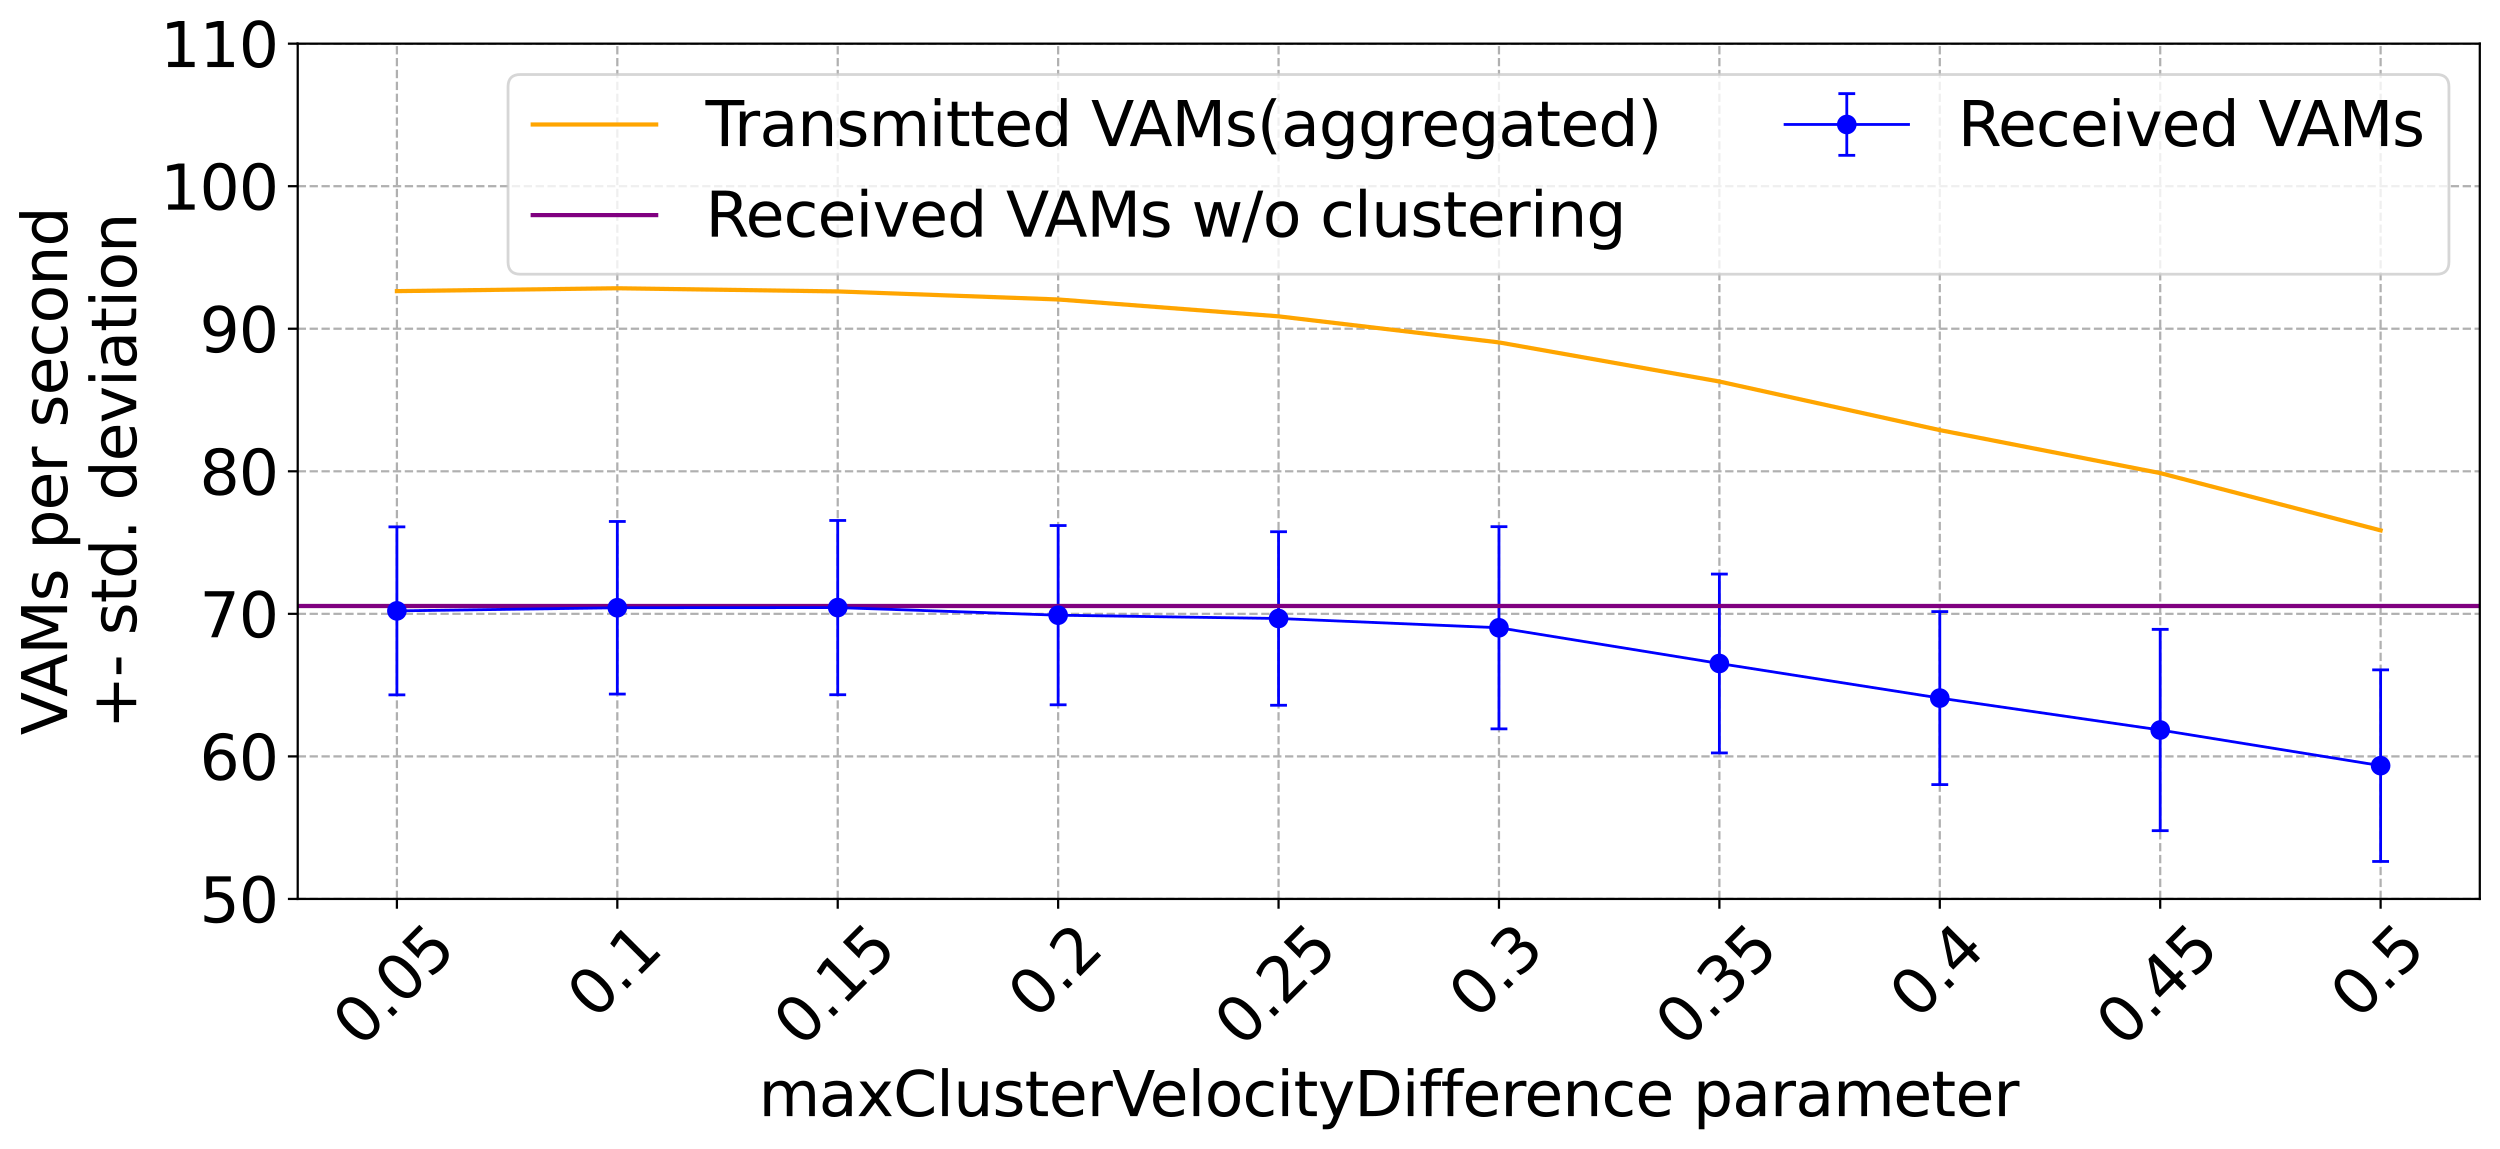 <?xml version="1.0" encoding="utf-8" standalone="no"?>
<!DOCTYPE svg PUBLIC "-//W3C//DTD SVG 1.1//EN"
  "http://www.w3.org/Graphics/SVG/1.1/DTD/svg11.dtd">
<svg xmlns:xlink="http://www.w3.org/1999/xlink" width="891.111pt" height="409.606pt" viewBox="0 0 891.111 409.606" xmlns="http://www.w3.org/2000/svg" version="1.1">
 <defs>
  <style type="text/css">*{stroke-linejoin: round; stroke-linecap: butt}</style>
 </defs>
 <g id="figure_1">
  <g id="patch_1">
   <path d="M 0 409.606 
L 891.111 409.606 
L 891.111 0 
L 0 0 
z
" style="fill: #ffffff"/>
  </g>
  <g id="axes_1">
   <g id="patch_2">
    <path d="M 106.12 320.422 
L 883.911 320.422 
L 883.911 15.558 
L 106.12 15.558 
z
" style="fill: #ffffff"/>
   </g>
   <g id="matplotlib.axis_1">
    <g id="xtick_1">
     <g id="line2d_1">
      <path d="M 141.474 320.422 
L 141.474 15.558 
" clip-path="url(#pb1313e9d1f)" style="fill: none; stroke-dasharray: 2.96,1.28; stroke-dashoffset: 0; stroke: #b0b0b0; stroke-width: 0.8"/>
     </g>
     <g id="line2d_2">
      <defs>
       <path id="m0d40129a21" d="M 0 0 
L 0 3.5 
" style="stroke: #000000; stroke-width: 0.8"/>
      </defs>
      <g>
       <use xlink:href="#m0d40129a21" x="141.474" y="320.422" style="stroke: #000000; stroke-width: 0.8"/>
      </g>
     </g>
     <g id="text_1">
      <!-- 0.05 -->
      <g transform="translate(128.448 373.879) rotate(-45) scale(0.22 -0.22)">
       <defs>
        <path id="DejaVuSans-30" d="M 2034 4250 
Q 1547 4250 1301 3770 
Q 1056 3291 1056 2328 
Q 1056 1369 1301 889 
Q 1547 409 2034 409 
Q 2525 409 2770 889 
Q 3016 1369 3016 2328 
Q 3016 3291 2770 3770 
Q 2525 4250 2034 4250 
z
M 2034 4750 
Q 2819 4750 3233 4129 
Q 3647 3509 3647 2328 
Q 3647 1150 3233 529 
Q 2819 -91 2034 -91 
Q 1250 -91 836 529 
Q 422 1150 422 2328 
Q 422 3509 836 4129 
Q 1250 4750 2034 4750 
z
" transform="scale(0.016)"/>
        <path id="DejaVuSans-2e" d="M 684 794 
L 1344 794 
L 1344 0 
L 684 0 
L 684 794 
z
" transform="scale(0.016)"/>
        <path id="DejaVuSans-35" d="M 691 4666 
L 3169 4666 
L 3169 4134 
L 1269 4134 
L 1269 2991 
Q 1406 3038 1543 3061 
Q 1681 3084 1819 3084 
Q 2600 3084 3056 2656 
Q 3513 2228 3513 1497 
Q 3513 744 3044 326 
Q 2575 -91 1722 -91 
Q 1428 -91 1123 -41 
Q 819 9 494 109 
L 494 744 
Q 775 591 1075 516 
Q 1375 441 1709 441 
Q 2250 441 2565 725 
Q 2881 1009 2881 1497 
Q 2881 1984 2565 2268 
Q 2250 2553 1709 2553 
Q 1456 2553 1204 2497 
Q 953 2441 691 2322 
L 691 4666 
z
" transform="scale(0.016)"/>
       </defs>
       <use xlink:href="#DejaVuSans-30"/>
       <use xlink:href="#DejaVuSans-2e" x="63.623"/>
       <use xlink:href="#DejaVuSans-30" x="95.41"/>
       <use xlink:href="#DejaVuSans-35" x="159.033"/>
      </g>
     </g>
    </g>
    <g id="xtick_2">
     <g id="line2d_3">
      <path d="M 220.039 320.422 
L 220.039 15.558 
" clip-path="url(#pb1313e9d1f)" style="fill: none; stroke-dasharray: 2.96,1.28; stroke-dashoffset: 0; stroke: #b0b0b0; stroke-width: 0.8"/>
     </g>
     <g id="line2d_4">
      <g>
       <use xlink:href="#m0d40129a21" x="220.039" y="320.422" style="stroke: #000000; stroke-width: 0.8"/>
      </g>
     </g>
     <g id="text_2">
      <!-- 0.1 -->
      <g transform="translate(211.961 363.982) rotate(-45) scale(0.22 -0.22)">
       <defs>
        <path id="DejaVuSans-31" d="M 794 531 
L 1825 531 
L 1825 4091 
L 703 3866 
L 703 4441 
L 1819 4666 
L 2450 4666 
L 2450 531 
L 3481 531 
L 3481 0 
L 794 0 
L 794 531 
z
" transform="scale(0.016)"/>
       </defs>
       <use xlink:href="#DejaVuSans-30"/>
       <use xlink:href="#DejaVuSans-2e" x="63.623"/>
       <use xlink:href="#DejaVuSans-31" x="95.41"/>
      </g>
     </g>
    </g>
    <g id="xtick_3">
     <g id="line2d_5">
      <path d="M 298.603 320.422 
L 298.603 15.558 
" clip-path="url(#pb1313e9d1f)" style="fill: none; stroke-dasharray: 2.96,1.28; stroke-dashoffset: 0; stroke: #b0b0b0; stroke-width: 0.8"/>
     </g>
     <g id="line2d_6">
      <g>
       <use xlink:href="#m0d40129a21" x="298.603" y="320.422" style="stroke: #000000; stroke-width: 0.8"/>
      </g>
     </g>
     <g id="text_3">
      <!-- 0.15 -->
      <g transform="translate(285.577 373.879) rotate(-45) scale(0.22 -0.22)">
       <use xlink:href="#DejaVuSans-30"/>
       <use xlink:href="#DejaVuSans-2e" x="63.623"/>
       <use xlink:href="#DejaVuSans-31" x="95.41"/>
       <use xlink:href="#DejaVuSans-35" x="159.033"/>
      </g>
     </g>
    </g>
    <g id="xtick_4">
     <g id="line2d_7">
      <path d="M 377.168 320.422 
L 377.168 15.558 
" clip-path="url(#pb1313e9d1f)" style="fill: none; stroke-dasharray: 2.96,1.28; stroke-dashoffset: 0; stroke: #b0b0b0; stroke-width: 0.8"/>
     </g>
     <g id="line2d_8">
      <g>
       <use xlink:href="#m0d40129a21" x="377.168" y="320.422" style="stroke: #000000; stroke-width: 0.8"/>
      </g>
     </g>
     <g id="text_4">
      <!-- 0.2 -->
      <g transform="translate(369.091 363.982) rotate(-45) scale(0.22 -0.22)">
       <defs>
        <path id="DejaVuSans-32" d="M 1228 531 
L 3431 531 
L 3431 0 
L 469 0 
L 469 531 
Q 828 903 1448 1529 
Q 2069 2156 2228 2338 
Q 2531 2678 2651 2914 
Q 2772 3150 2772 3378 
Q 2772 3750 2511 3984 
Q 2250 4219 1831 4219 
Q 1534 4219 1204 4116 
Q 875 4013 500 3803 
L 500 4441 
Q 881 4594 1212 4672 
Q 1544 4750 1819 4750 
Q 2544 4750 2975 4387 
Q 3406 4025 3406 3419 
Q 3406 3131 3298 2873 
Q 3191 2616 2906 2266 
Q 2828 2175 2409 1742 
Q 1991 1309 1228 531 
z
" transform="scale(0.016)"/>
       </defs>
       <use xlink:href="#DejaVuSans-30"/>
       <use xlink:href="#DejaVuSans-2e" x="63.623"/>
       <use xlink:href="#DejaVuSans-32" x="95.41"/>
      </g>
     </g>
    </g>
    <g id="xtick_5">
     <g id="line2d_9">
      <path d="M 455.733 320.422 
L 455.733 15.558 
" clip-path="url(#pb1313e9d1f)" style="fill: none; stroke-dasharray: 2.96,1.28; stroke-dashoffset: 0; stroke: #b0b0b0; stroke-width: 0.8"/>
     </g>
     <g id="line2d_10">
      <g>
       <use xlink:href="#m0d40129a21" x="455.733" y="320.422" style="stroke: #000000; stroke-width: 0.8"/>
      </g>
     </g>
     <g id="text_5">
      <!-- 0.25 -->
      <g transform="translate(442.707 373.879) rotate(-45) scale(0.22 -0.22)">
       <use xlink:href="#DejaVuSans-30"/>
       <use xlink:href="#DejaVuSans-2e" x="63.623"/>
       <use xlink:href="#DejaVuSans-32" x="95.41"/>
       <use xlink:href="#DejaVuSans-35" x="159.033"/>
      </g>
     </g>
    </g>
    <g id="xtick_6">
     <g id="line2d_11">
      <path d="M 534.298 320.422 
L 534.298 15.558 
" clip-path="url(#pb1313e9d1f)" style="fill: none; stroke-dasharray: 2.96,1.28; stroke-dashoffset: 0; stroke: #b0b0b0; stroke-width: 0.8"/>
     </g>
     <g id="line2d_12">
      <g>
       <use xlink:href="#m0d40129a21" x="534.298" y="320.422" style="stroke: #000000; stroke-width: 0.8"/>
      </g>
     </g>
     <g id="text_6">
      <!-- 0.3 -->
      <g transform="translate(526.221 363.982) rotate(-45) scale(0.22 -0.22)">
       <defs>
        <path id="DejaVuSans-33" d="M 2597 2516 
Q 3050 2419 3304 2112 
Q 3559 1806 3559 1356 
Q 3559 666 3084 287 
Q 2609 -91 1734 -91 
Q 1441 -91 1130 -33 
Q 819 25 488 141 
L 488 750 
Q 750 597 1062 519 
Q 1375 441 1716 441 
Q 2309 441 2620 675 
Q 2931 909 2931 1356 
Q 2931 1769 2642 2001 
Q 2353 2234 1838 2234 
L 1294 2234 
L 1294 2753 
L 1863 2753 
Q 2328 2753 2575 2939 
Q 2822 3125 2822 3475 
Q 2822 3834 2567 4026 
Q 2313 4219 1838 4219 
Q 1578 4219 1281 4162 
Q 984 4106 628 3988 
L 628 4550 
Q 988 4650 1302 4700 
Q 1616 4750 1894 4750 
Q 2613 4750 3031 4423 
Q 3450 4097 3450 3541 
Q 3450 3153 3228 2886 
Q 3006 2619 2597 2516 
z
" transform="scale(0.016)"/>
       </defs>
       <use xlink:href="#DejaVuSans-30"/>
       <use xlink:href="#DejaVuSans-2e" x="63.623"/>
       <use xlink:href="#DejaVuSans-33" x="95.41"/>
      </g>
     </g>
    </g>
    <g id="xtick_7">
     <g id="line2d_13">
      <path d="M 612.863 320.422 
L 612.863 15.558 
" clip-path="url(#pb1313e9d1f)" style="fill: none; stroke-dasharray: 2.96,1.28; stroke-dashoffset: 0; stroke: #b0b0b0; stroke-width: 0.8"/>
     </g>
     <g id="line2d_14">
      <g>
       <use xlink:href="#m0d40129a21" x="612.863" y="320.422" style="stroke: #000000; stroke-width: 0.8"/>
      </g>
     </g>
     <g id="text_7">
      <!-- 0.35 -->
      <g transform="translate(599.837 373.879) rotate(-45) scale(0.22 -0.22)">
       <use xlink:href="#DejaVuSans-30"/>
       <use xlink:href="#DejaVuSans-2e" x="63.623"/>
       <use xlink:href="#DejaVuSans-33" x="95.41"/>
       <use xlink:href="#DejaVuSans-35" x="159.033"/>
      </g>
     </g>
    </g>
    <g id="xtick_8">
     <g id="line2d_15">
      <path d="M 691.427 320.422 
L 691.427 15.558 
" clip-path="url(#pb1313e9d1f)" style="fill: none; stroke-dasharray: 2.96,1.28; stroke-dashoffset: 0; stroke: #b0b0b0; stroke-width: 0.8"/>
     </g>
     <g id="line2d_16">
      <g>
       <use xlink:href="#m0d40129a21" x="691.427" y="320.422" style="stroke: #000000; stroke-width: 0.8"/>
      </g>
     </g>
     <g id="text_8">
      <!-- 0.4 -->
      <g transform="translate(683.35 363.982) rotate(-45) scale(0.22 -0.22)">
       <defs>
        <path id="DejaVuSans-34" d="M 2419 4116 
L 825 1625 
L 2419 1625 
L 2419 4116 
z
M 2253 4666 
L 3047 4666 
L 3047 1625 
L 3713 1625 
L 3713 1100 
L 3047 1100 
L 3047 0 
L 2419 0 
L 2419 1100 
L 313 1100 
L 313 1709 
L 2253 4666 
z
" transform="scale(0.016)"/>
       </defs>
       <use xlink:href="#DejaVuSans-30"/>
       <use xlink:href="#DejaVuSans-2e" x="63.623"/>
       <use xlink:href="#DejaVuSans-34" x="95.41"/>
      </g>
     </g>
    </g>
    <g id="xtick_9">
     <g id="line2d_17">
      <path d="M 769.992 320.422 
L 769.992 15.558 
" clip-path="url(#pb1313e9d1f)" style="fill: none; stroke-dasharray: 2.96,1.28; stroke-dashoffset: 0; stroke: #b0b0b0; stroke-width: 0.8"/>
     </g>
     <g id="line2d_18">
      <g>
       <use xlink:href="#m0d40129a21" x="769.992" y="320.422" style="stroke: #000000; stroke-width: 0.8"/>
      </g>
     </g>
     <g id="text_9">
      <!-- 0.45 -->
      <g transform="translate(756.966 373.879) rotate(-45) scale(0.22 -0.22)">
       <use xlink:href="#DejaVuSans-30"/>
       <use xlink:href="#DejaVuSans-2e" x="63.623"/>
       <use xlink:href="#DejaVuSans-34" x="95.41"/>
       <use xlink:href="#DejaVuSans-35" x="159.033"/>
      </g>
     </g>
    </g>
    <g id="xtick_10">
     <g id="line2d_19">
      <path d="M 848.557 320.422 
L 848.557 15.558 
" clip-path="url(#pb1313e9d1f)" style="fill: none; stroke-dasharray: 2.96,1.28; stroke-dashoffset: 0; stroke: #b0b0b0; stroke-width: 0.8"/>
     </g>
     <g id="line2d_20">
      <g>
       <use xlink:href="#m0d40129a21" x="848.557" y="320.422" style="stroke: #000000; stroke-width: 0.8"/>
      </g>
     </g>
     <g id="text_10">
      <!-- 0.5 -->
      <g transform="translate(840.48 363.982) rotate(-45) scale(0.22 -0.22)">
       <use xlink:href="#DejaVuSans-30"/>
       <use xlink:href="#DejaVuSans-2e" x="63.623"/>
       <use xlink:href="#DejaVuSans-35" x="95.41"/>
      </g>
     </g>
    </g>
    <g id="text_11">
     <!-- maxClusterVelocityDifference parameter -->
     <g transform="translate(270.414 397.831) scale(0.22 -0.22)">
      <defs>
       <path id="DejaVuSans-6d" d="M 3328 2828 
Q 3544 3216 3844 3400 
Q 4144 3584 4550 3584 
Q 5097 3584 5394 3201 
Q 5691 2819 5691 2113 
L 5691 0 
L 5113 0 
L 5113 2094 
Q 5113 2597 4934 2840 
Q 4756 3084 4391 3084 
Q 3944 3084 3684 2787 
Q 3425 2491 3425 1978 
L 3425 0 
L 2847 0 
L 2847 2094 
Q 2847 2600 2669 2842 
Q 2491 3084 2119 3084 
Q 1678 3084 1418 2786 
Q 1159 2488 1159 1978 
L 1159 0 
L 581 0 
L 581 3500 
L 1159 3500 
L 1159 2956 
Q 1356 3278 1631 3431 
Q 1906 3584 2284 3584 
Q 2666 3584 2933 3390 
Q 3200 3197 3328 2828 
z
" transform="scale(0.016)"/>
       <path id="DejaVuSans-61" d="M 2194 1759 
Q 1497 1759 1228 1600 
Q 959 1441 959 1056 
Q 959 750 1161 570 
Q 1363 391 1709 391 
Q 2188 391 2477 730 
Q 2766 1069 2766 1631 
L 2766 1759 
L 2194 1759 
z
M 3341 1997 
L 3341 0 
L 2766 0 
L 2766 531 
Q 2569 213 2275 61 
Q 1981 -91 1556 -91 
Q 1019 -91 701 211 
Q 384 513 384 1019 
Q 384 1609 779 1909 
Q 1175 2209 1959 2209 
L 2766 2209 
L 2766 2266 
Q 2766 2663 2505 2880 
Q 2244 3097 1772 3097 
Q 1472 3097 1187 3025 
Q 903 2953 641 2809 
L 641 3341 
Q 956 3463 1253 3523 
Q 1550 3584 1831 3584 
Q 2591 3584 2966 3190 
Q 3341 2797 3341 1997 
z
" transform="scale(0.016)"/>
       <path id="DejaVuSans-78" d="M 3513 3500 
L 2247 1797 
L 3578 0 
L 2900 0 
L 1881 1375 
L 863 0 
L 184 0 
L 1544 1831 
L 300 3500 
L 978 3500 
L 1906 2253 
L 2834 3500 
L 3513 3500 
z
" transform="scale(0.016)"/>
       <path id="DejaVuSans-43" d="M 4122 4306 
L 4122 3641 
Q 3803 3938 3442 4084 
Q 3081 4231 2675 4231 
Q 1875 4231 1450 3742 
Q 1025 3253 1025 2328 
Q 1025 1406 1450 917 
Q 1875 428 2675 428 
Q 3081 428 3442 575 
Q 3803 722 4122 1019 
L 4122 359 
Q 3791 134 3420 21 
Q 3050 -91 2638 -91 
Q 1578 -91 968 557 
Q 359 1206 359 2328 
Q 359 3453 968 4101 
Q 1578 4750 2638 4750 
Q 3056 4750 3426 4639 
Q 3797 4528 4122 4306 
z
" transform="scale(0.016)"/>
       <path id="DejaVuSans-6c" d="M 603 4863 
L 1178 4863 
L 1178 0 
L 603 0 
L 603 4863 
z
" transform="scale(0.016)"/>
       <path id="DejaVuSans-75" d="M 544 1381 
L 544 3500 
L 1119 3500 
L 1119 1403 
Q 1119 906 1312 657 
Q 1506 409 1894 409 
Q 2359 409 2629 706 
Q 2900 1003 2900 1516 
L 2900 3500 
L 3475 3500 
L 3475 0 
L 2900 0 
L 2900 538 
Q 2691 219 2414 64 
Q 2138 -91 1772 -91 
Q 1169 -91 856 284 
Q 544 659 544 1381 
z
M 1991 3584 
L 1991 3584 
z
" transform="scale(0.016)"/>
       <path id="DejaVuSans-73" d="M 2834 3397 
L 2834 2853 
Q 2591 2978 2328 3040 
Q 2066 3103 1784 3103 
Q 1356 3103 1142 2972 
Q 928 2841 928 2578 
Q 928 2378 1081 2264 
Q 1234 2150 1697 2047 
L 1894 2003 
Q 2506 1872 2764 1633 
Q 3022 1394 3022 966 
Q 3022 478 2636 193 
Q 2250 -91 1575 -91 
Q 1294 -91 989 -36 
Q 684 19 347 128 
L 347 722 
Q 666 556 975 473 
Q 1284 391 1588 391 
Q 1994 391 2212 530 
Q 2431 669 2431 922 
Q 2431 1156 2273 1281 
Q 2116 1406 1581 1522 
L 1381 1569 
Q 847 1681 609 1914 
Q 372 2147 372 2553 
Q 372 3047 722 3315 
Q 1072 3584 1716 3584 
Q 2034 3584 2315 3537 
Q 2597 3491 2834 3397 
z
" transform="scale(0.016)"/>
       <path id="DejaVuSans-74" d="M 1172 4494 
L 1172 3500 
L 2356 3500 
L 2356 3053 
L 1172 3053 
L 1172 1153 
Q 1172 725 1289 603 
Q 1406 481 1766 481 
L 2356 481 
L 2356 0 
L 1766 0 
Q 1100 0 847 248 
Q 594 497 594 1153 
L 594 3053 
L 172 3053 
L 172 3500 
L 594 3500 
L 594 4494 
L 1172 4494 
z
" transform="scale(0.016)"/>
       <path id="DejaVuSans-65" d="M 3597 1894 
L 3597 1613 
L 953 1613 
Q 991 1019 1311 708 
Q 1631 397 2203 397 
Q 2534 397 2845 478 
Q 3156 559 3463 722 
L 3463 178 
Q 3153 47 2828 -22 
Q 2503 -91 2169 -91 
Q 1331 -91 842 396 
Q 353 884 353 1716 
Q 353 2575 817 3079 
Q 1281 3584 2069 3584 
Q 2775 3584 3186 3129 
Q 3597 2675 3597 1894 
z
M 3022 2063 
Q 3016 2534 2758 2815 
Q 2500 3097 2075 3097 
Q 1594 3097 1305 2825 
Q 1016 2553 972 2059 
L 3022 2063 
z
" transform="scale(0.016)"/>
       <path id="DejaVuSans-72" d="M 2631 2963 
Q 2534 3019 2420 3045 
Q 2306 3072 2169 3072 
Q 1681 3072 1420 2755 
Q 1159 2438 1159 1844 
L 1159 0 
L 581 0 
L 581 3500 
L 1159 3500 
L 1159 2956 
Q 1341 3275 1631 3429 
Q 1922 3584 2338 3584 
Q 2397 3584 2469 3576 
Q 2541 3569 2628 3553 
L 2631 2963 
z
" transform="scale(0.016)"/>
       <path id="DejaVuSans-56" d="M 1831 0 
L 50 4666 
L 709 4666 
L 2188 738 
L 3669 4666 
L 4325 4666 
L 2547 0 
L 1831 0 
z
" transform="scale(0.016)"/>
       <path id="DejaVuSans-6f" d="M 1959 3097 
Q 1497 3097 1228 2736 
Q 959 2375 959 1747 
Q 959 1119 1226 758 
Q 1494 397 1959 397 
Q 2419 397 2687 759 
Q 2956 1122 2956 1747 
Q 2956 2369 2687 2733 
Q 2419 3097 1959 3097 
z
M 1959 3584 
Q 2709 3584 3137 3096 
Q 3566 2609 3566 1747 
Q 3566 888 3137 398 
Q 2709 -91 1959 -91 
Q 1206 -91 779 398 
Q 353 888 353 1747 
Q 353 2609 779 3096 
Q 1206 3584 1959 3584 
z
" transform="scale(0.016)"/>
       <path id="DejaVuSans-63" d="M 3122 3366 
L 3122 2828 
Q 2878 2963 2633 3030 
Q 2388 3097 2138 3097 
Q 1578 3097 1268 2742 
Q 959 2388 959 1747 
Q 959 1106 1268 751 
Q 1578 397 2138 397 
Q 2388 397 2633 464 
Q 2878 531 3122 666 
L 3122 134 
Q 2881 22 2623 -34 
Q 2366 -91 2075 -91 
Q 1284 -91 818 406 
Q 353 903 353 1747 
Q 353 2603 823 3093 
Q 1294 3584 2113 3584 
Q 2378 3584 2631 3529 
Q 2884 3475 3122 3366 
z
" transform="scale(0.016)"/>
       <path id="DejaVuSans-69" d="M 603 3500 
L 1178 3500 
L 1178 0 
L 603 0 
L 603 3500 
z
M 603 4863 
L 1178 4863 
L 1178 4134 
L 603 4134 
L 603 4863 
z
" transform="scale(0.016)"/>
       <path id="DejaVuSans-79" d="M 2059 -325 
Q 1816 -950 1584 -1140 
Q 1353 -1331 966 -1331 
L 506 -1331 
L 506 -850 
L 844 -850 
Q 1081 -850 1212 -737 
Q 1344 -625 1503 -206 
L 1606 56 
L 191 3500 
L 800 3500 
L 1894 763 
L 2988 3500 
L 3597 3500 
L 2059 -325 
z
" transform="scale(0.016)"/>
       <path id="DejaVuSans-44" d="M 1259 4147 
L 1259 519 
L 2022 519 
Q 2988 519 3436 956 
Q 3884 1394 3884 2338 
Q 3884 3275 3436 3711 
Q 2988 4147 2022 4147 
L 1259 4147 
z
M 628 4666 
L 1925 4666 
Q 3281 4666 3915 4102 
Q 4550 3538 4550 2338 
Q 4550 1131 3912 565 
Q 3275 0 1925 0 
L 628 0 
L 628 4666 
z
" transform="scale(0.016)"/>
       <path id="DejaVuSans-66" d="M 2375 4863 
L 2375 4384 
L 1825 4384 
Q 1516 4384 1395 4259 
Q 1275 4134 1275 3809 
L 1275 3500 
L 2222 3500 
L 2222 3053 
L 1275 3053 
L 1275 0 
L 697 0 
L 697 3053 
L 147 3053 
L 147 3500 
L 697 3500 
L 697 3744 
Q 697 4328 969 4595 
Q 1241 4863 1831 4863 
L 2375 4863 
z
" transform="scale(0.016)"/>
       <path id="DejaVuSans-6e" d="M 3513 2113 
L 3513 0 
L 2938 0 
L 2938 2094 
Q 2938 2591 2744 2837 
Q 2550 3084 2163 3084 
Q 1697 3084 1428 2787 
Q 1159 2491 1159 1978 
L 1159 0 
L 581 0 
L 581 3500 
L 1159 3500 
L 1159 2956 
Q 1366 3272 1645 3428 
Q 1925 3584 2291 3584 
Q 2894 3584 3203 3211 
Q 3513 2838 3513 2113 
z
" transform="scale(0.016)"/>
       <path id="DejaVuSans-20" transform="scale(0.016)"/>
       <path id="DejaVuSans-70" d="M 1159 525 
L 1159 -1331 
L 581 -1331 
L 581 3500 
L 1159 3500 
L 1159 2969 
Q 1341 3281 1617 3432 
Q 1894 3584 2278 3584 
Q 2916 3584 3314 3078 
Q 3713 2572 3713 1747 
Q 3713 922 3314 415 
Q 2916 -91 2278 -91 
Q 1894 -91 1617 61 
Q 1341 213 1159 525 
z
M 3116 1747 
Q 3116 2381 2855 2742 
Q 2594 3103 2138 3103 
Q 1681 3103 1420 2742 
Q 1159 2381 1159 1747 
Q 1159 1113 1420 752 
Q 1681 391 2138 391 
Q 2594 391 2855 752 
Q 3116 1113 3116 1747 
z
" transform="scale(0.016)"/>
      </defs>
      <use xlink:href="#DejaVuSans-6d"/>
      <use xlink:href="#DejaVuSans-61" x="97.412"/>
      <use xlink:href="#DejaVuSans-78" x="158.691"/>
      <use xlink:href="#DejaVuSans-43" x="217.871"/>
      <use xlink:href="#DejaVuSans-6c" x="287.695"/>
      <use xlink:href="#DejaVuSans-75" x="315.479"/>
      <use xlink:href="#DejaVuSans-73" x="378.857"/>
      <use xlink:href="#DejaVuSans-74" x="430.957"/>
      <use xlink:href="#DejaVuSans-65" x="470.166"/>
      <use xlink:href="#DejaVuSans-72" x="531.689"/>
      <use xlink:href="#DejaVuSans-56" x="572.803"/>
      <use xlink:href="#DejaVuSans-65" x="633.461"/>
      <use xlink:href="#DejaVuSans-6c" x="694.984"/>
      <use xlink:href="#DejaVuSans-6f" x="722.768"/>
      <use xlink:href="#DejaVuSans-63" x="783.949"/>
      <use xlink:href="#DejaVuSans-69" x="838.93"/>
      <use xlink:href="#DejaVuSans-74" x="866.713"/>
      <use xlink:href="#DejaVuSans-79" x="905.922"/>
      <use xlink:href="#DejaVuSans-44" x="965.102"/>
      <use xlink:href="#DejaVuSans-69" x="1042.104"/>
      <use xlink:href="#DejaVuSans-66" x="1069.887"/>
      <use xlink:href="#DejaVuSans-66" x="1105.092"/>
      <use xlink:href="#DejaVuSans-65" x="1140.297"/>
      <use xlink:href="#DejaVuSans-72" x="1201.82"/>
      <use xlink:href="#DejaVuSans-65" x="1240.684"/>
      <use xlink:href="#DejaVuSans-6e" x="1302.207"/>
      <use xlink:href="#DejaVuSans-63" x="1365.586"/>
      <use xlink:href="#DejaVuSans-65" x="1420.566"/>
      <use xlink:href="#DejaVuSans-20" x="1482.09"/>
      <use xlink:href="#DejaVuSans-70" x="1513.877"/>
      <use xlink:href="#DejaVuSans-61" x="1577.354"/>
      <use xlink:href="#DejaVuSans-72" x="1638.633"/>
      <use xlink:href="#DejaVuSans-61" x="1679.746"/>
      <use xlink:href="#DejaVuSans-6d" x="1741.025"/>
      <use xlink:href="#DejaVuSans-65" x="1838.438"/>
      <use xlink:href="#DejaVuSans-74" x="1899.961"/>
      <use xlink:href="#DejaVuSans-65" x="1939.17"/>
      <use xlink:href="#DejaVuSans-72" x="2000.693"/>
     </g>
    </g>
   </g>
   <g id="matplotlib.axis_2">
    <g id="ytick_1">
     <g id="line2d_21">
      <path d="M 106.12 320.422 
L 883.911 320.422 
" clip-path="url(#pb1313e9d1f)" style="fill: none; stroke-dasharray: 2.96,1.28; stroke-dashoffset: 0; stroke: #b0b0b0; stroke-width: 0.8"/>
     </g>
     <g id="line2d_22">
      <defs>
       <path id="m4ffd7477cd" d="M 0 0 
L -3.5 0 
" style="stroke: #000000; stroke-width: 0.8"/>
      </defs>
      <g>
       <use xlink:href="#m4ffd7477cd" x="106.12" y="320.422" style="stroke: #000000; stroke-width: 0.8"/>
      </g>
     </g>
     <g id="text_12">
      <!-- 50 -->
      <g transform="translate(71.125 328.78) scale(0.22 -0.22)">
       <use xlink:href="#DejaVuSans-35"/>
       <use xlink:href="#DejaVuSans-30" x="63.623"/>
      </g>
     </g>
    </g>
    <g id="ytick_2">
     <g id="line2d_23">
      <path d="M 106.12 269.611 
L 883.911 269.611 
" clip-path="url(#pb1313e9d1f)" style="fill: none; stroke-dasharray: 2.96,1.28; stroke-dashoffset: 0; stroke: #b0b0b0; stroke-width: 0.8"/>
     </g>
     <g id="line2d_24">
      <g>
       <use xlink:href="#m4ffd7477cd" x="106.12" y="269.611" style="stroke: #000000; stroke-width: 0.8"/>
      </g>
     </g>
     <g id="text_13">
      <!-- 60 -->
      <g transform="translate(71.125 277.969) scale(0.22 -0.22)">
       <defs>
        <path id="DejaVuSans-36" d="M 2113 2584 
Q 1688 2584 1439 2293 
Q 1191 2003 1191 1497 
Q 1191 994 1439 701 
Q 1688 409 2113 409 
Q 2538 409 2786 701 
Q 3034 994 3034 1497 
Q 3034 2003 2786 2293 
Q 2538 2584 2113 2584 
z
M 3366 4563 
L 3366 3988 
Q 3128 4100 2886 4159 
Q 2644 4219 2406 4219 
Q 1781 4219 1451 3797 
Q 1122 3375 1075 2522 
Q 1259 2794 1537 2939 
Q 1816 3084 2150 3084 
Q 2853 3084 3261 2657 
Q 3669 2231 3669 1497 
Q 3669 778 3244 343 
Q 2819 -91 2113 -91 
Q 1303 -91 875 529 
Q 447 1150 447 2328 
Q 447 3434 972 4092 
Q 1497 4750 2381 4750 
Q 2619 4750 2861 4703 
Q 3103 4656 3366 4563 
z
" transform="scale(0.016)"/>
       </defs>
       <use xlink:href="#DejaVuSans-36"/>
       <use xlink:href="#DejaVuSans-30" x="63.623"/>
      </g>
     </g>
    </g>
    <g id="ytick_3">
     <g id="line2d_25">
      <path d="M 106.12 218.801 
L 883.911 218.801 
" clip-path="url(#pb1313e9d1f)" style="fill: none; stroke-dasharray: 2.96,1.28; stroke-dashoffset: 0; stroke: #b0b0b0; stroke-width: 0.8"/>
     </g>
     <g id="line2d_26">
      <g>
       <use xlink:href="#m4ffd7477cd" x="106.12" y="218.801" style="stroke: #000000; stroke-width: 0.8"/>
      </g>
     </g>
     <g id="text_14">
      <!-- 70 -->
      <g transform="translate(71.125 227.159) scale(0.22 -0.22)">
       <defs>
        <path id="DejaVuSans-37" d="M 525 4666 
L 3525 4666 
L 3525 4397 
L 1831 0 
L 1172 0 
L 2766 4134 
L 525 4134 
L 525 4666 
z
" transform="scale(0.016)"/>
       </defs>
       <use xlink:href="#DejaVuSans-37"/>
       <use xlink:href="#DejaVuSans-30" x="63.623"/>
      </g>
     </g>
    </g>
    <g id="ytick_4">
     <g id="line2d_27">
      <path d="M 106.12 167.99 
L 883.911 167.99 
" clip-path="url(#pb1313e9d1f)" style="fill: none; stroke-dasharray: 2.96,1.28; stroke-dashoffset: 0; stroke: #b0b0b0; stroke-width: 0.8"/>
     </g>
     <g id="line2d_28">
      <g>
       <use xlink:href="#m4ffd7477cd" x="106.12" y="167.99" style="stroke: #000000; stroke-width: 0.8"/>
      </g>
     </g>
     <g id="text_15">
      <!-- 80 -->
      <g transform="translate(71.125 176.348) scale(0.22 -0.22)">
       <defs>
        <path id="DejaVuSans-38" d="M 2034 2216 
Q 1584 2216 1326 1975 
Q 1069 1734 1069 1313 
Q 1069 891 1326 650 
Q 1584 409 2034 409 
Q 2484 409 2743 651 
Q 3003 894 3003 1313 
Q 3003 1734 2745 1975 
Q 2488 2216 2034 2216 
z
M 1403 2484 
Q 997 2584 770 2862 
Q 544 3141 544 3541 
Q 544 4100 942 4425 
Q 1341 4750 2034 4750 
Q 2731 4750 3128 4425 
Q 3525 4100 3525 3541 
Q 3525 3141 3298 2862 
Q 3072 2584 2669 2484 
Q 3125 2378 3379 2068 
Q 3634 1759 3634 1313 
Q 3634 634 3220 271 
Q 2806 -91 2034 -91 
Q 1263 -91 848 271 
Q 434 634 434 1313 
Q 434 1759 690 2068 
Q 947 2378 1403 2484 
z
M 1172 3481 
Q 1172 3119 1398 2916 
Q 1625 2713 2034 2713 
Q 2441 2713 2670 2916 
Q 2900 3119 2900 3481 
Q 2900 3844 2670 4047 
Q 2441 4250 2034 4250 
Q 1625 4250 1398 4047 
Q 1172 3844 1172 3481 
z
" transform="scale(0.016)"/>
       </defs>
       <use xlink:href="#DejaVuSans-38"/>
       <use xlink:href="#DejaVuSans-30" x="63.623"/>
      </g>
     </g>
    </g>
    <g id="ytick_5">
     <g id="line2d_29">
      <path d="M 106.12 117.179 
L 883.911 117.179 
" clip-path="url(#pb1313e9d1f)" style="fill: none; stroke-dasharray: 2.96,1.28; stroke-dashoffset: 0; stroke: #b0b0b0; stroke-width: 0.8"/>
     </g>
     <g id="line2d_30">
      <g>
       <use xlink:href="#m4ffd7477cd" x="106.12" y="117.179" style="stroke: #000000; stroke-width: 0.8"/>
      </g>
     </g>
     <g id="text_16">
      <!-- 90 -->
      <g transform="translate(71.125 125.538) scale(0.22 -0.22)">
       <defs>
        <path id="DejaVuSans-39" d="M 703 97 
L 703 672 
Q 941 559 1184 500 
Q 1428 441 1663 441 
Q 2288 441 2617 861 
Q 2947 1281 2994 2138 
Q 2813 1869 2534 1725 
Q 2256 1581 1919 1581 
Q 1219 1581 811 2004 
Q 403 2428 403 3163 
Q 403 3881 828 4315 
Q 1253 4750 1959 4750 
Q 2769 4750 3195 4129 
Q 3622 3509 3622 2328 
Q 3622 1225 3098 567 
Q 2575 -91 1691 -91 
Q 1453 -91 1209 -44 
Q 966 3 703 97 
z
M 1959 2075 
Q 2384 2075 2632 2365 
Q 2881 2656 2881 3163 
Q 2881 3666 2632 3958 
Q 2384 4250 1959 4250 
Q 1534 4250 1286 3958 
Q 1038 3666 1038 3163 
Q 1038 2656 1286 2365 
Q 1534 2075 1959 2075 
z
" transform="scale(0.016)"/>
       </defs>
       <use xlink:href="#DejaVuSans-39"/>
       <use xlink:href="#DejaVuSans-30" x="63.623"/>
      </g>
     </g>
    </g>
    <g id="ytick_6">
     <g id="line2d_31">
      <path d="M 106.12 66.369 
L 883.911 66.369 
" clip-path="url(#pb1313e9d1f)" style="fill: none; stroke-dasharray: 2.96,1.28; stroke-dashoffset: 0; stroke: #b0b0b0; stroke-width: 0.8"/>
     </g>
     <g id="line2d_32">
      <g>
       <use xlink:href="#m4ffd7477cd" x="106.12" y="66.369" style="stroke: #000000; stroke-width: 0.8"/>
      </g>
     </g>
     <g id="text_17">
      <!-- 100 -->
      <g transform="translate(57.127 74.727) scale(0.22 -0.22)">
       <use xlink:href="#DejaVuSans-31"/>
       <use xlink:href="#DejaVuSans-30" x="63.623"/>
       <use xlink:href="#DejaVuSans-30" x="127.246"/>
      </g>
     </g>
    </g>
    <g id="ytick_7">
     <g id="line2d_33">
      <path d="M 106.12 15.558 
L 883.911 15.558 
" clip-path="url(#pb1313e9d1f)" style="fill: none; stroke-dasharray: 2.96,1.28; stroke-dashoffset: 0; stroke: #b0b0b0; stroke-width: 0.8"/>
     </g>
     <g id="line2d_34">
      <g>
       <use xlink:href="#m4ffd7477cd" x="106.12" y="15.558" style="stroke: #000000; stroke-width: 0.8"/>
      </g>
     </g>
     <g id="text_18">
      <!-- 110 -->
      <g transform="translate(57.127 23.917) scale(0.22 -0.22)">
       <use xlink:href="#DejaVuSans-31"/>
       <use xlink:href="#DejaVuSans-31" x="63.623"/>
       <use xlink:href="#DejaVuSans-30" x="127.246"/>
      </g>
     </g>
    </g>
    <g id="text_19">
     <!-- VAMs per second -->
     <g transform="translate(23.917 262.057) rotate(-90) scale(0.22 -0.22)">
      <defs>
       <path id="DejaVuSans-41" d="M 2188 4044 
L 1331 1722 
L 3047 1722 
L 2188 4044 
z
M 1831 4666 
L 2547 4666 
L 4325 0 
L 3669 0 
L 3244 1197 
L 1141 1197 
L 716 0 
L 50 0 
L 1831 4666 
z
" transform="scale(0.016)"/>
       <path id="DejaVuSans-4d" d="M 628 4666 
L 1569 4666 
L 2759 1491 
L 3956 4666 
L 4897 4666 
L 4897 0 
L 4281 0 
L 4281 4097 
L 3078 897 
L 2444 897 
L 1241 4097 
L 1241 0 
L 628 0 
L 628 4666 
z
" transform="scale(0.016)"/>
       <path id="DejaVuSans-64" d="M 2906 2969 
L 2906 4863 
L 3481 4863 
L 3481 0 
L 2906 0 
L 2906 525 
Q 2725 213 2448 61 
Q 2172 -91 1784 -91 
Q 1150 -91 751 415 
Q 353 922 353 1747 
Q 353 2572 751 3078 
Q 1150 3584 1784 3584 
Q 2172 3584 2448 3432 
Q 2725 3281 2906 2969 
z
M 947 1747 
Q 947 1113 1208 752 
Q 1469 391 1925 391 
Q 2381 391 2643 752 
Q 2906 1113 2906 1747 
Q 2906 2381 2643 2742 
Q 2381 3103 1925 3103 
Q 1469 3103 1208 2742 
Q 947 2381 947 1747 
z
" transform="scale(0.016)"/>
      </defs>
      <use xlink:href="#DejaVuSans-56"/>
      <use xlink:href="#DejaVuSans-41" x="62.033"/>
      <use xlink:href="#DejaVuSans-4d" x="130.441"/>
      <use xlink:href="#DejaVuSans-73" x="216.721"/>
      <use xlink:href="#DejaVuSans-20" x="268.82"/>
      <use xlink:href="#DejaVuSans-70" x="300.607"/>
      <use xlink:href="#DejaVuSans-65" x="364.084"/>
      <use xlink:href="#DejaVuSans-72" x="425.607"/>
      <use xlink:href="#DejaVuSans-20" x="466.721"/>
      <use xlink:href="#DejaVuSans-73" x="498.508"/>
      <use xlink:href="#DejaVuSans-65" x="550.607"/>
      <use xlink:href="#DejaVuSans-63" x="612.131"/>
      <use xlink:href="#DejaVuSans-6f" x="667.111"/>
      <use xlink:href="#DejaVuSans-6e" x="728.293"/>
      <use xlink:href="#DejaVuSans-64" x="791.672"/>
     </g>
     <!-- +- std. deviation -->
     <g transform="translate(48.552 259.819) rotate(-90) scale(0.22 -0.22)">
      <defs>
       <path id="DejaVuSans-2b" d="M 2944 4013 
L 2944 2272 
L 4684 2272 
L 4684 1741 
L 2944 1741 
L 2944 0 
L 2419 0 
L 2419 1741 
L 678 1741 
L 678 2272 
L 2419 2272 
L 2419 4013 
L 2944 4013 
z
" transform="scale(0.016)"/>
       <path id="DejaVuSans-2d" d="M 313 2009 
L 1997 2009 
L 1997 1497 
L 313 1497 
L 313 2009 
z
" transform="scale(0.016)"/>
       <path id="DejaVuSans-76" d="M 191 3500 
L 800 3500 
L 1894 563 
L 2988 3500 
L 3597 3500 
L 2284 0 
L 1503 0 
L 191 3500 
z
" transform="scale(0.016)"/>
      </defs>
      <use xlink:href="#DejaVuSans-2b"/>
      <use xlink:href="#DejaVuSans-2d" x="83.789"/>
      <use xlink:href="#DejaVuSans-20" x="119.873"/>
      <use xlink:href="#DejaVuSans-73" x="151.66"/>
      <use xlink:href="#DejaVuSans-74" x="203.76"/>
      <use xlink:href="#DejaVuSans-64" x="242.969"/>
      <use xlink:href="#DejaVuSans-2e" x="306.445"/>
      <use xlink:href="#DejaVuSans-20" x="338.232"/>
      <use xlink:href="#DejaVuSans-64" x="370.02"/>
      <use xlink:href="#DejaVuSans-65" x="433.496"/>
      <use xlink:href="#DejaVuSans-76" x="495.02"/>
      <use xlink:href="#DejaVuSans-69" x="554.199"/>
      <use xlink:href="#DejaVuSans-61" x="581.982"/>
      <use xlink:href="#DejaVuSans-74" x="643.262"/>
      <use xlink:href="#DejaVuSans-69" x="682.471"/>
      <use xlink:href="#DejaVuSans-6f" x="710.254"/>
      <use xlink:href="#DejaVuSans-6e" x="771.436"/>
     </g>
    </g>
   </g>
   <g id="LineCollection_1">
    <path d="M 141.474 247.684 
L 141.474 187.807 
" clip-path="url(#pb1313e9d1f)" style="fill: none; stroke: #0000ff"/>
    <path d="M 220.039 247.388 
L 220.039 185.865 
" clip-path="url(#pb1313e9d1f)" style="fill: none; stroke: #0000ff"/>
    <path d="M 298.603 247.629 
L 298.603 185.511 
" clip-path="url(#pb1313e9d1f)" style="fill: none; stroke: #0000ff"/>
    <path d="M 377.168 251.231 
L 377.168 187.334 
" clip-path="url(#pb1313e9d1f)" style="fill: none; stroke: #0000ff"/>
    <path d="M 455.733 251.392 
L 455.733 189.526 
" clip-path="url(#pb1313e9d1f)" style="fill: none; stroke: #0000ff"/>
    <path d="M 534.298 259.805 
L 534.298 187.727 
" clip-path="url(#pb1313e9d1f)" style="fill: none; stroke: #0000ff"/>
    <path d="M 612.863 268.376 
L 612.863 204.621 
" clip-path="url(#pb1313e9d1f)" style="fill: none; stroke: #0000ff"/>
    <path d="M 691.427 279.659 
L 691.427 217.999 
" clip-path="url(#pb1313e9d1f)" style="fill: none; stroke: #0000ff"/>
    <path d="M 769.992 296.087 
L 769.992 224.334 
" clip-path="url(#pb1313e9d1f)" style="fill: none; stroke: #0000ff"/>
    <path d="M 848.557 307.063 
L 848.557 238.767 
" clip-path="url(#pb1313e9d1f)" style="fill: none; stroke: #0000ff"/>
   </g>
   <g id="line2d_35">
    <defs>
     <path id="m3779d40cd2" d="M 3 0 
L -3 -0 
" style="stroke: #0000ff"/>
    </defs>
    <g clip-path="url(#pb1313e9d1f)">
     <use xlink:href="#m3779d40cd2" x="141.474" y="247.684" style="fill: #0000ff; stroke: #0000ff"/>
     <use xlink:href="#m3779d40cd2" x="220.039" y="247.388" style="fill: #0000ff; stroke: #0000ff"/>
     <use xlink:href="#m3779d40cd2" x="298.603" y="247.629" style="fill: #0000ff; stroke: #0000ff"/>
     <use xlink:href="#m3779d40cd2" x="377.168" y="251.231" style="fill: #0000ff; stroke: #0000ff"/>
     <use xlink:href="#m3779d40cd2" x="455.733" y="251.392" style="fill: #0000ff; stroke: #0000ff"/>
     <use xlink:href="#m3779d40cd2" x="534.298" y="259.805" style="fill: #0000ff; stroke: #0000ff"/>
     <use xlink:href="#m3779d40cd2" x="612.863" y="268.376" style="fill: #0000ff; stroke: #0000ff"/>
     <use xlink:href="#m3779d40cd2" x="691.427" y="279.659" style="fill: #0000ff; stroke: #0000ff"/>
     <use xlink:href="#m3779d40cd2" x="769.992" y="296.087" style="fill: #0000ff; stroke: #0000ff"/>
     <use xlink:href="#m3779d40cd2" x="848.557" y="307.063" style="fill: #0000ff; stroke: #0000ff"/>
    </g>
   </g>
   <g id="line2d_36">
    <g clip-path="url(#pb1313e9d1f)">
     <use xlink:href="#m3779d40cd2" x="141.474" y="187.807" style="fill: #0000ff; stroke: #0000ff"/>
     <use xlink:href="#m3779d40cd2" x="220.039" y="185.865" style="fill: #0000ff; stroke: #0000ff"/>
     <use xlink:href="#m3779d40cd2" x="298.603" y="185.511" style="fill: #0000ff; stroke: #0000ff"/>
     <use xlink:href="#m3779d40cd2" x="377.168" y="187.334" style="fill: #0000ff; stroke: #0000ff"/>
     <use xlink:href="#m3779d40cd2" x="455.733" y="189.526" style="fill: #0000ff; stroke: #0000ff"/>
     <use xlink:href="#m3779d40cd2" x="534.298" y="187.727" style="fill: #0000ff; stroke: #0000ff"/>
     <use xlink:href="#m3779d40cd2" x="612.863" y="204.621" style="fill: #0000ff; stroke: #0000ff"/>
     <use xlink:href="#m3779d40cd2" x="691.427" y="217.999" style="fill: #0000ff; stroke: #0000ff"/>
     <use xlink:href="#m3779d40cd2" x="769.992" y="224.334" style="fill: #0000ff; stroke: #0000ff"/>
     <use xlink:href="#m3779d40cd2" x="848.557" y="238.767" style="fill: #0000ff; stroke: #0000ff"/>
    </g>
   </g>
   <g id="line2d_37">
    <path d="M 141.474 103.771 
L 220.039 102.749 
L 298.603 103.877 
L 377.168 106.747 
L 455.733 112.759 
L 534.298 122.051 
L 612.863 135.996 
L 691.427 153.312 
L 769.992 168.634 
L 848.557 189.056 
" clip-path="url(#pb1313e9d1f)" style="fill: none; stroke: #ffa500; stroke-width: 1.5; stroke-linecap: square"/>
   </g>
   <g id="line2d_38">
    <path d="M 106.12 216.006 
L 883.911 216.006 
" clip-path="url(#pb1313e9d1f)" style="fill: none; stroke: #800080; stroke-width: 1.5; stroke-linecap: square"/>
   </g>
   <g id="line2d_39">
    <path d="M 141.474 217.746 
L 220.039 216.627 
L 298.603 216.57 
L 377.168 219.283 
L 455.733 220.459 
L 534.298 223.766 
L 612.863 236.498 
L 691.427 248.829 
L 769.992 260.21 
L 848.557 272.915 
" clip-path="url(#pb1313e9d1f)" style="fill: none; stroke: #0000ff; stroke-linecap: square"/>
    <defs>
     <path id="m08ce509482" d="M 0 3 
C 0.796 3 1.559 2.684 2.121 2.121 
C 2.684 1.559 3 0.796 3 0 
C 3 -0.796 2.684 -1.559 2.121 -2.121 
C 1.559 -2.684 0.796 -3 0 -3 
C -0.796 -3 -1.559 -2.684 -2.121 -2.121 
C -2.684 -1.559 -3 -0.796 -3 0 
C -3 0.796 -2.684 1.559 -2.121 2.121 
C -1.559 2.684 -0.796 3 0 3 
z
" style="stroke: #0000ff"/>
    </defs>
    <g clip-path="url(#pb1313e9d1f)">
     <use xlink:href="#m08ce509482" x="141.474" y="217.746" style="fill: #0000ff; stroke: #0000ff"/>
     <use xlink:href="#m08ce509482" x="220.039" y="216.627" style="fill: #0000ff; stroke: #0000ff"/>
     <use xlink:href="#m08ce509482" x="298.603" y="216.57" style="fill: #0000ff; stroke: #0000ff"/>
     <use xlink:href="#m08ce509482" x="377.168" y="219.283" style="fill: #0000ff; stroke: #0000ff"/>
     <use xlink:href="#m08ce509482" x="455.733" y="220.459" style="fill: #0000ff; stroke: #0000ff"/>
     <use xlink:href="#m08ce509482" x="534.298" y="223.766" style="fill: #0000ff; stroke: #0000ff"/>
     <use xlink:href="#m08ce509482" x="612.863" y="236.498" style="fill: #0000ff; stroke: #0000ff"/>
     <use xlink:href="#m08ce509482" x="691.427" y="248.829" style="fill: #0000ff; stroke: #0000ff"/>
     <use xlink:href="#m08ce509482" x="769.992" y="260.21" style="fill: #0000ff; stroke: #0000ff"/>
     <use xlink:href="#m08ce509482" x="848.557" y="272.915" style="fill: #0000ff; stroke: #0000ff"/>
    </g>
   </g>
   <g id="patch_3">
    <path d="M 106.12 320.422 
L 106.12 15.558 
" style="fill: none; stroke: #000000; stroke-width: 0.8; stroke-linejoin: miter; stroke-linecap: square"/>
   </g>
   <g id="patch_4">
    <path d="M 883.911 320.422 
L 883.911 15.558 
" style="fill: none; stroke: #000000; stroke-width: 0.8; stroke-linejoin: miter; stroke-linecap: square"/>
   </g>
   <g id="patch_5">
    <path d="M 106.12 320.422 
L 883.911 320.422 
" style="fill: none; stroke: #000000; stroke-width: 0.8; stroke-linejoin: miter; stroke-linecap: square"/>
   </g>
   <g id="patch_6">
    <path d="M 106.12 15.558 
L 883.911 15.558 
" style="fill: none; stroke: #000000; stroke-width: 0.8; stroke-linejoin: miter; stroke-linecap: square"/>
   </g>
   <g id="legend_1">
    <g id="patch_7">
     <path d="M 185.487 97.742 
L 868.511 97.742 
Q 872.911 97.742 872.911 93.342 
L 872.911 30.958 
Q 872.911 26.558 868.511 26.558 
L 185.487 26.558 
Q 181.087 26.558 181.087 30.958 
L 181.087 93.342 
Q 181.087 97.742 185.487 97.742 
z
" style="fill: #ffffff; opacity: 0.8; stroke: #cccccc; stroke-linejoin: miter"/>
    </g>
    <g id="line2d_40">
     <path d="M 189.887 44.375 
L 211.887 44.375 
L 233.887 44.375 
" style="fill: none; stroke: #ffa500; stroke-width: 1.5; stroke-linecap: square"/>
    </g>
    <g id="text_20">
     <!-- Transmitted VAMs(aggregated) -->
     <g transform="translate(251.487 52.075) scale(0.22 -0.22)">
      <defs>
       <path id="DejaVuSans-54" d="M -19 4666 
L 3928 4666 
L 3928 4134 
L 2272 4134 
L 2272 0 
L 1638 0 
L 1638 4134 
L -19 4134 
L -19 4666 
z
" transform="scale(0.016)"/>
       <path id="DejaVuSans-28" d="M 1984 4856 
Q 1566 4138 1362 3434 
Q 1159 2731 1159 2009 
Q 1159 1288 1364 580 
Q 1569 -128 1984 -844 
L 1484 -844 
Q 1016 -109 783 600 
Q 550 1309 550 2009 
Q 550 2706 781 3412 
Q 1013 4119 1484 4856 
L 1984 4856 
z
" transform="scale(0.016)"/>
       <path id="DejaVuSans-67" d="M 2906 1791 
Q 2906 2416 2648 2759 
Q 2391 3103 1925 3103 
Q 1463 3103 1205 2759 
Q 947 2416 947 1791 
Q 947 1169 1205 825 
Q 1463 481 1925 481 
Q 2391 481 2648 825 
Q 2906 1169 2906 1791 
z
M 3481 434 
Q 3481 -459 3084 -895 
Q 2688 -1331 1869 -1331 
Q 1566 -1331 1297 -1286 
Q 1028 -1241 775 -1147 
L 775 -588 
Q 1028 -725 1275 -790 
Q 1522 -856 1778 -856 
Q 2344 -856 2625 -561 
Q 2906 -266 2906 331 
L 2906 616 
Q 2728 306 2450 153 
Q 2172 0 1784 0 
Q 1141 0 747 490 
Q 353 981 353 1791 
Q 353 2603 747 3093 
Q 1141 3584 1784 3584 
Q 2172 3584 2450 3431 
Q 2728 3278 2906 2969 
L 2906 3500 
L 3481 3500 
L 3481 434 
z
" transform="scale(0.016)"/>
       <path id="DejaVuSans-29" d="M 513 4856 
L 1013 4856 
Q 1481 4119 1714 3412 
Q 1947 2706 1947 2009 
Q 1947 1309 1714 600 
Q 1481 -109 1013 -844 
L 513 -844 
Q 928 -128 1133 580 
Q 1338 1288 1338 2009 
Q 1338 2731 1133 3434 
Q 928 4138 513 4856 
z
" transform="scale(0.016)"/>
      </defs>
      <use xlink:href="#DejaVuSans-54"/>
      <use xlink:href="#DejaVuSans-72" x="46.334"/>
      <use xlink:href="#DejaVuSans-61" x="87.447"/>
      <use xlink:href="#DejaVuSans-6e" x="148.727"/>
      <use xlink:href="#DejaVuSans-73" x="212.105"/>
      <use xlink:href="#DejaVuSans-6d" x="264.205"/>
      <use xlink:href="#DejaVuSans-69" x="361.617"/>
      <use xlink:href="#DejaVuSans-74" x="389.4"/>
      <use xlink:href="#DejaVuSans-74" x="428.609"/>
      <use xlink:href="#DejaVuSans-65" x="467.818"/>
      <use xlink:href="#DejaVuSans-64" x="529.342"/>
      <use xlink:href="#DejaVuSans-20" x="592.818"/>
      <use xlink:href="#DejaVuSans-56" x="624.605"/>
      <use xlink:href="#DejaVuSans-41" x="686.639"/>
      <use xlink:href="#DejaVuSans-4d" x="755.047"/>
      <use xlink:href="#DejaVuSans-73" x="841.326"/>
      <use xlink:href="#DejaVuSans-28" x="893.426"/>
      <use xlink:href="#DejaVuSans-61" x="932.439"/>
      <use xlink:href="#DejaVuSans-67" x="993.719"/>
      <use xlink:href="#DejaVuSans-67" x="1057.195"/>
      <use xlink:href="#DejaVuSans-72" x="1120.672"/>
      <use xlink:href="#DejaVuSans-65" x="1159.535"/>
      <use xlink:href="#DejaVuSans-67" x="1221.059"/>
      <use xlink:href="#DejaVuSans-61" x="1284.535"/>
      <use xlink:href="#DejaVuSans-74" x="1345.814"/>
      <use xlink:href="#DejaVuSans-65" x="1385.023"/>
      <use xlink:href="#DejaVuSans-64" x="1446.547"/>
      <use xlink:href="#DejaVuSans-29" x="1510.023"/>
     </g>
    </g>
    <g id="line2d_41">
     <path d="M 189.887 76.667 
L 211.887 76.667 
L 233.887 76.667 
" style="fill: none; stroke: #800080; stroke-width: 1.5; stroke-linecap: square"/>
    </g>
    <g id="text_21">
     <!-- Received VAMs w/o clustering -->
     <g transform="translate(251.487 84.367) scale(0.22 -0.22)">
      <defs>
       <path id="DejaVuSans-52" d="M 2841 2188 
Q 3044 2119 3236 1894 
Q 3428 1669 3622 1275 
L 4263 0 
L 3584 0 
L 2988 1197 
Q 2756 1666 2539 1819 
Q 2322 1972 1947 1972 
L 1259 1972 
L 1259 0 
L 628 0 
L 628 4666 
L 2053 4666 
Q 2853 4666 3247 4331 
Q 3641 3997 3641 3322 
Q 3641 2881 3436 2590 
Q 3231 2300 2841 2188 
z
M 1259 4147 
L 1259 2491 
L 2053 2491 
Q 2509 2491 2742 2702 
Q 2975 2913 2975 3322 
Q 2975 3731 2742 3939 
Q 2509 4147 2053 4147 
L 1259 4147 
z
" transform="scale(0.016)"/>
       <path id="DejaVuSans-77" d="M 269 3500 
L 844 3500 
L 1563 769 
L 2278 3500 
L 2956 3500 
L 3675 769 
L 4391 3500 
L 4966 3500 
L 4050 0 
L 3372 0 
L 2619 2869 
L 1863 0 
L 1184 0 
L 269 3500 
z
" transform="scale(0.016)"/>
       <path id="DejaVuSans-2f" d="M 1625 4666 
L 2156 4666 
L 531 -594 
L 0 -594 
L 1625 4666 
z
" transform="scale(0.016)"/>
      </defs>
      <use xlink:href="#DejaVuSans-52"/>
      <use xlink:href="#DejaVuSans-65" x="64.982"/>
      <use xlink:href="#DejaVuSans-63" x="126.506"/>
      <use xlink:href="#DejaVuSans-65" x="181.486"/>
      <use xlink:href="#DejaVuSans-69" x="243.01"/>
      <use xlink:href="#DejaVuSans-76" x="270.793"/>
      <use xlink:href="#DejaVuSans-65" x="329.973"/>
      <use xlink:href="#DejaVuSans-64" x="391.496"/>
      <use xlink:href="#DejaVuSans-20" x="454.973"/>
      <use xlink:href="#DejaVuSans-56" x="486.76"/>
      <use xlink:href="#DejaVuSans-41" x="548.793"/>
      <use xlink:href="#DejaVuSans-4d" x="617.201"/>
      <use xlink:href="#DejaVuSans-73" x="703.48"/>
      <use xlink:href="#DejaVuSans-20" x="755.58"/>
      <use xlink:href="#DejaVuSans-77" x="787.367"/>
      <use xlink:href="#DejaVuSans-2f" x="869.154"/>
      <use xlink:href="#DejaVuSans-6f" x="902.846"/>
      <use xlink:href="#DejaVuSans-20" x="964.027"/>
      <use xlink:href="#DejaVuSans-63" x="995.814"/>
      <use xlink:href="#DejaVuSans-6c" x="1050.795"/>
      <use xlink:href="#DejaVuSans-75" x="1078.578"/>
      <use xlink:href="#DejaVuSans-73" x="1141.957"/>
      <use xlink:href="#DejaVuSans-74" x="1194.057"/>
      <use xlink:href="#DejaVuSans-65" x="1233.266"/>
      <use xlink:href="#DejaVuSans-72" x="1294.789"/>
      <use xlink:href="#DejaVuSans-69" x="1335.902"/>
      <use xlink:href="#DejaVuSans-6e" x="1363.686"/>
      <use xlink:href="#DejaVuSans-67" x="1427.064"/>
     </g>
    </g>
    <g id="LineCollection_2">
     <path d="M 658.277 55.375 
L 658.277 33.375 
" style="fill: none; stroke: #0000ff"/>
    </g>
    <g id="line2d_42">
     <g>
      <use xlink:href="#m3779d40cd2" x="658.277" y="55.375" style="fill: #0000ff; stroke: #0000ff"/>
     </g>
    </g>
    <g id="line2d_43">
     <g>
      <use xlink:href="#m3779d40cd2" x="658.277" y="33.375" style="fill: #0000ff; stroke: #0000ff"/>
     </g>
    </g>
    <g id="line2d_44">
     <path d="M 636.277 44.375 
L 680.277 44.375 
" style="fill: none; stroke: #0000ff; stroke-linecap: square"/>
    </g>
    <g id="line2d_45">
     <g>
      <use xlink:href="#m08ce509482" x="658.277" y="44.375" style="fill: #0000ff; stroke: #0000ff"/>
     </g>
    </g>
    <g id="text_22">
     <!-- Received VAMs -->
     <g transform="translate(697.877 52.075) scale(0.22 -0.22)">
      <use xlink:href="#DejaVuSans-52"/>
      <use xlink:href="#DejaVuSans-65" x="64.982"/>
      <use xlink:href="#DejaVuSans-63" x="126.506"/>
      <use xlink:href="#DejaVuSans-65" x="181.486"/>
      <use xlink:href="#DejaVuSans-69" x="243.01"/>
      <use xlink:href="#DejaVuSans-76" x="270.793"/>
      <use xlink:href="#DejaVuSans-65" x="329.973"/>
      <use xlink:href="#DejaVuSans-64" x="391.496"/>
      <use xlink:href="#DejaVuSans-20" x="454.973"/>
      <use xlink:href="#DejaVuSans-56" x="486.76"/>
      <use xlink:href="#DejaVuSans-41" x="548.793"/>
      <use xlink:href="#DejaVuSans-4d" x="617.201"/>
      <use xlink:href="#DejaVuSans-73" x="703.48"/>
     </g>
    </g>
   </g>
  </g>
 </g>
 <defs>
  <clipPath id="pb1313e9d1f">
   <rect x="106.12" y="15.558" width="777.792" height="304.863"/>
  </clipPath>
 </defs>
</svg>
